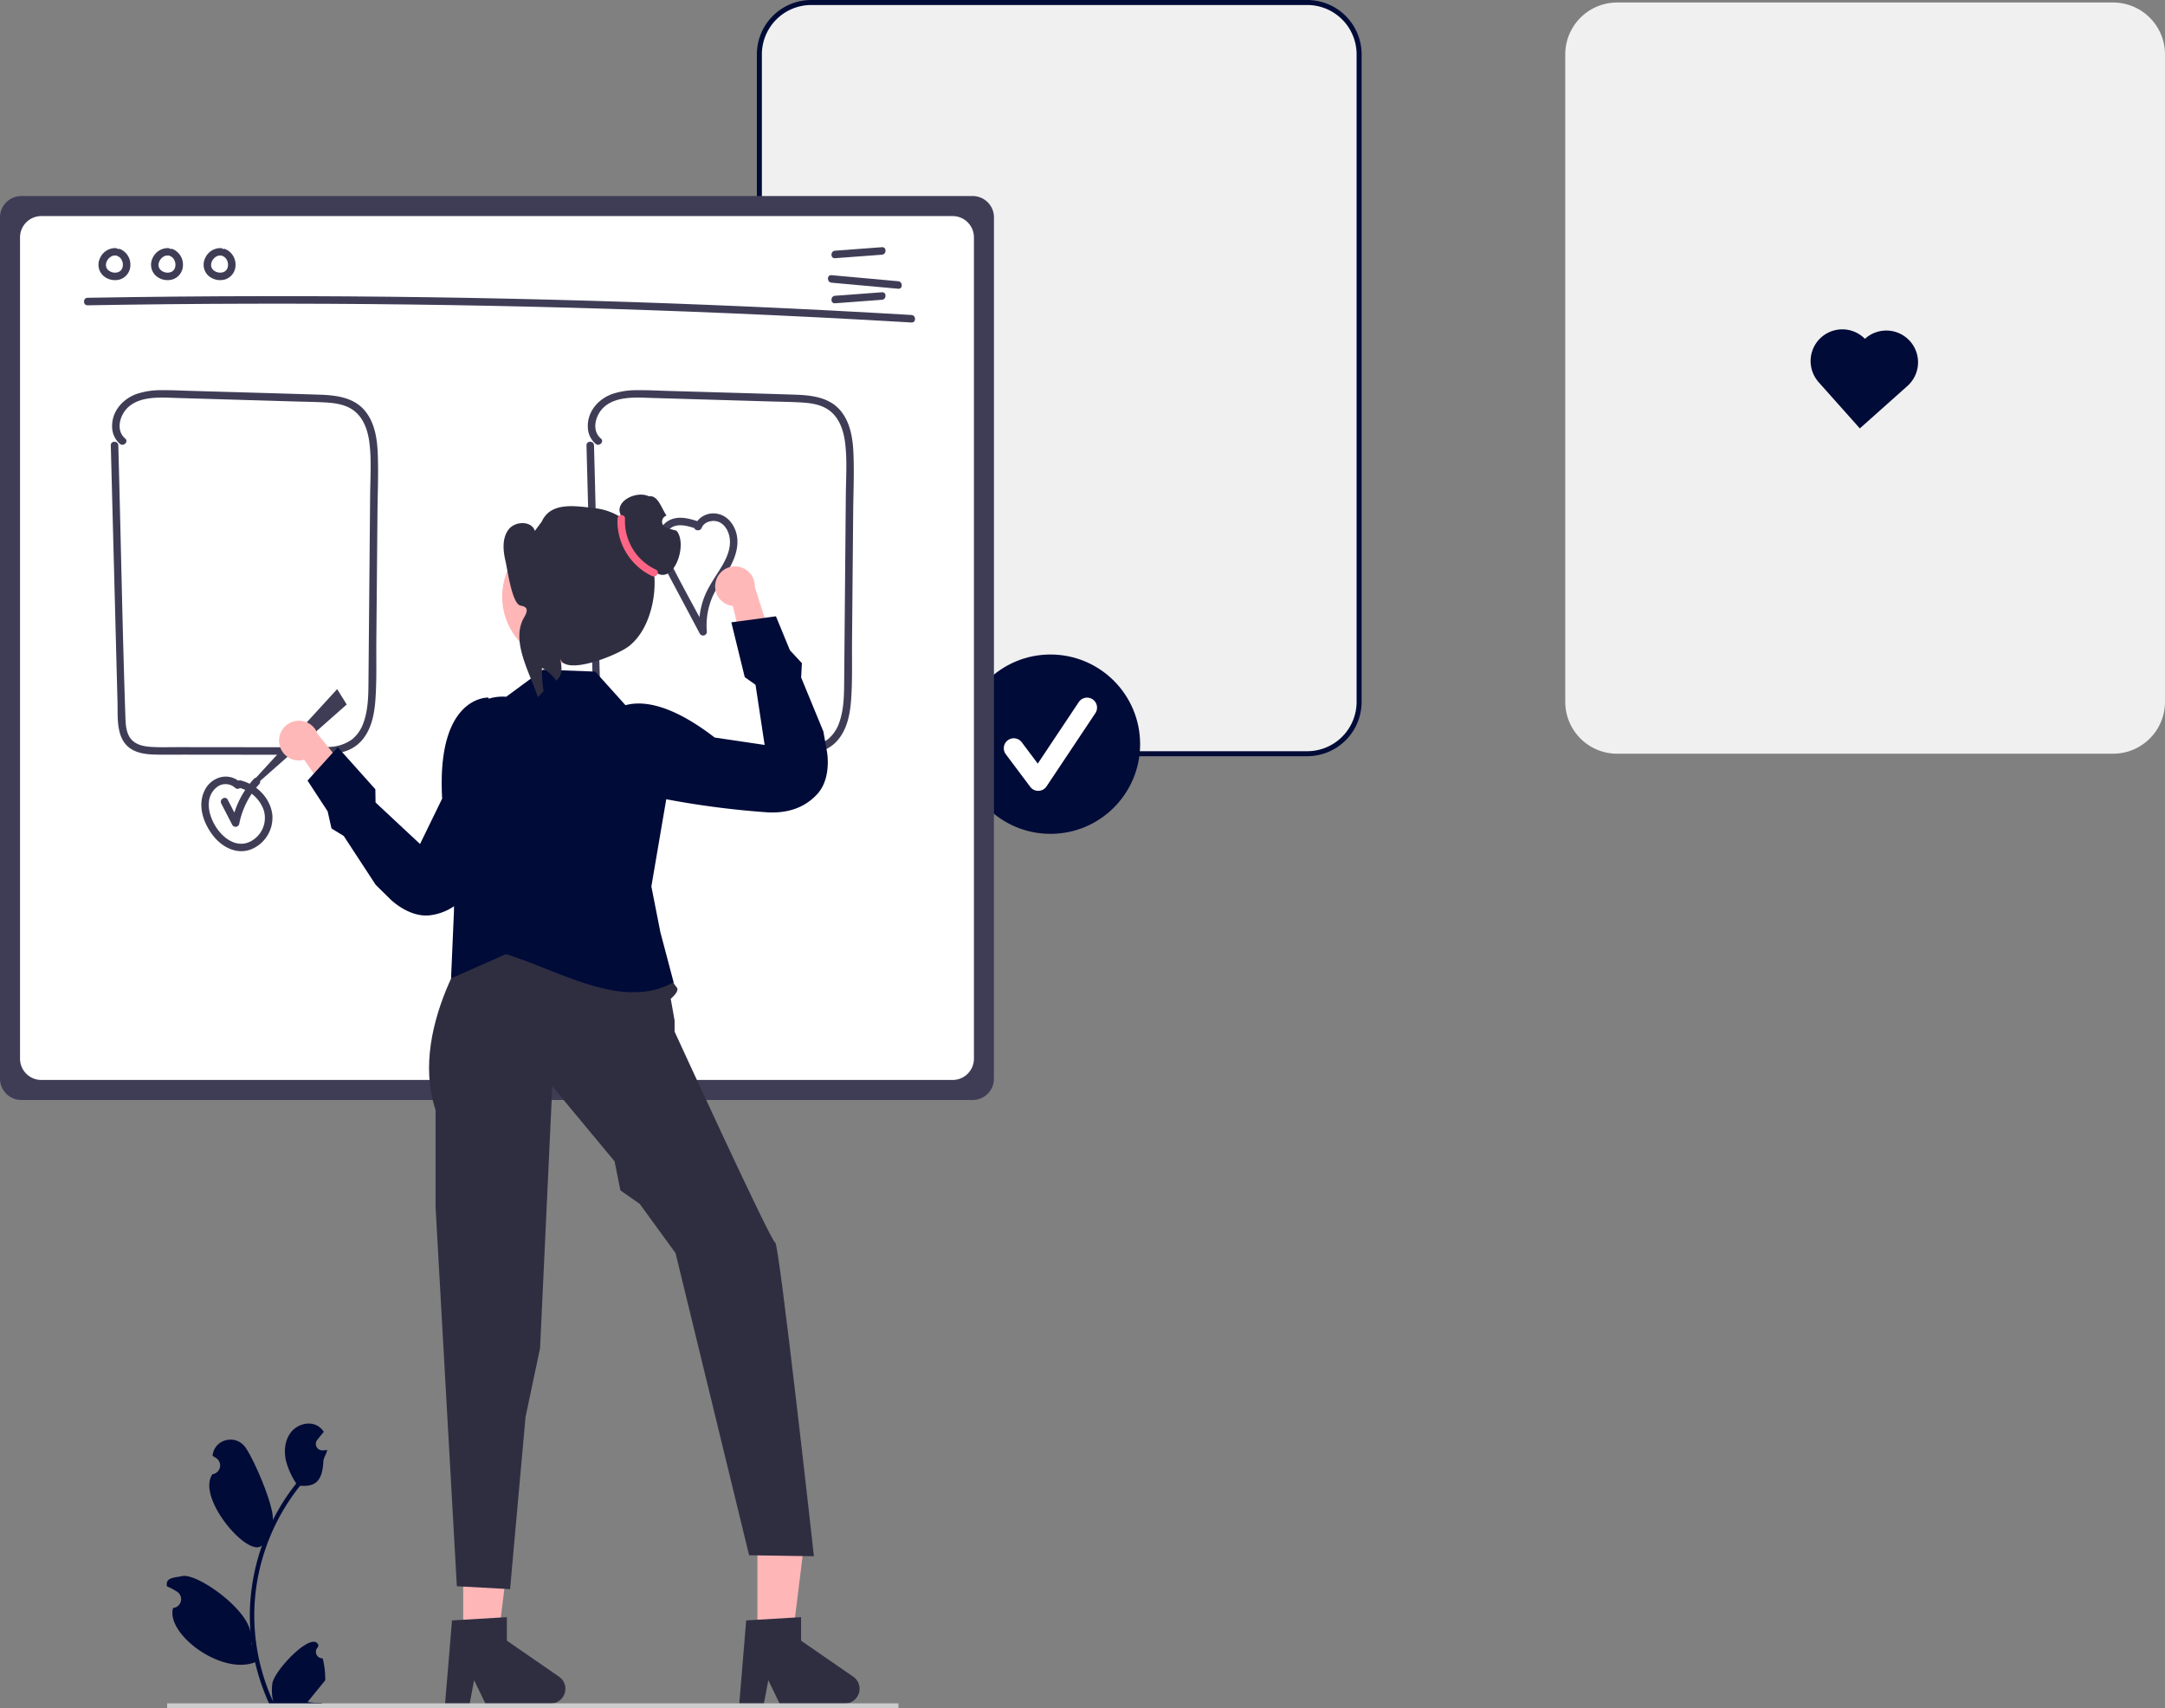 <svg xmlns="http://www.w3.org/2000/svg" data-name="Layer 1" width="864.731" height="682.242" viewBox="0 0 864.731 682.242" xmlns:xlink="http://www.w3.org/1999/xlink"><rect x="0" y="0" width="864.731" height="682.242" fill="#808080" stroke="none"/><path d="M695.636,404.871H497.503a20.729,20.729,0,0,1-20.706-20.706V125.577a20.729,20.729,0,0,1,20.706-20.706H695.636a20.729,20.729,0,0,1,20.706,20.706V384.165A20.729,20.729,0,0,1,695.636,404.871Z" transform="translate(-173.493 -103.871)" fill="#f0f0f0"/><path d="M695.636,405.871H497.503a21.731,21.731,0,0,1-21.706-21.706V125.577a21.73,21.73,0,0,1,21.706-21.706h198.133a21.731,21.731,0,0,1,21.706,21.706V384.165A21.731,21.731,0,0,1,695.636,405.871ZM497.503,105.871A19.728,19.728,0,0,0,477.797,125.577V384.165a19.728,19.728,0,0,0,19.706,19.706h198.133a19.728,19.728,0,0,0,19.706-19.706V125.577a19.728,19.728,0,0,0-19.706-19.706Z" transform="translate(-173.493 -103.871)" fill="#010b38"/><path d="M1017.518,404.871H819.384a20.729,20.729,0,0,1-20.706-20.706V125.577a20.729,20.729,0,0,1,20.706-20.706h198.133a20.729,20.729,0,0,1,20.706,20.706V384.165A20.729,20.729,0,0,1,1017.518,404.871Z" transform="translate(-173.493 -103.871)" fill="#f0f0f0"/><circle cx="419.571" cy="297.192" r="35.811" fill="#010b38"/><path d="M588.178,419.701a3.982,3.982,0,0,1-3.186-1.594l-9.77-13.027a3.983,3.983,0,1,1,6.374-4.78l6.392,8.522,16.416-24.624a3.984,3.984,0,0,1,6.629,4.419l-19.54,29.309a3.985,3.985,0,0,1-3.204,1.773C588.252,419.701,588.215,419.701,588.178,419.701Z" transform="translate(-173.493 -103.871)" fill="#fff"/><path d="M561.993,543.162h-380a8.51,8.51,0,0,1-8.5-8.5v-344a8.509,8.509,0,0,1,8.5-8.5h380a8.509,8.509,0,0,1,8.5,8.5v344A8.51,8.51,0,0,1,561.993,543.162Z" transform="translate(-173.493 -103.871)" fill="#3f3d56"/><path d="M553.993,535.162h-364a8.51,8.51,0,0,1-8.5-8.5v-328a8.509,8.509,0,0,1,8.5-8.5h364a8.509,8.509,0,0,1,8.5,8.5v328A8.51,8.51,0,0,1,553.993,535.162Z" transform="translate(-173.493 -103.871)" fill="#fff"/><path d="M208.487,225.796q64.256-1.117,128.526-.321,64.26.801,128.478,3.524,36.035,1.528,72.041,3.662c1.929.114,1.922-2.886,0-3q-64.153-3.796-128.4-5.681-64.238-1.88-128.513-1.837-36.067.024-72.131.654c-1.928.034-1.934,3.034,0,3Z" transform="translate(-173.493 -103.871)" fill="#3f3d56"/><path d="M507.022,206.985l18.731-1.394c1.914-.142,1.929-3.144,0-3l-18.731,1.394c-1.914.142-1.929,3.144,0,3Z" transform="translate(-173.493 -103.871)" fill="#3f3d56"/><path d="M507.022,224.985l18.731-1.394c1.914-.142,1.929-3.144,0-3l-18.731,1.394c-1.914.142-1.929,3.144,0,3Z" transform="translate(-173.493 -103.871)" fill="#3f3d56"/><path d="M505.613,216.765l26.632,2.42c1.922.175,1.91-2.826,0-3l-26.632-2.42c-1.922-.175-1.91,2.826,0,3Z" transform="translate(-173.493 -103.871)" fill="#3f3d56"/><path d="M219.572,202.951a6.636,6.636,0,0,0-6.133,4.006,5.974,5.974,0,0,0,1.375,7.096,7.102,7.102,0,0,0,6.729,1.367,6.003,6.003,0,0,0,4.023-5.643,6.707,6.707,0,0,0-4.179-6.469,1.506,1.506,0,0,0-1.845,1.048,1.543,1.543,0,0,0,1.048,1.845c.261.101-.239-.128.005.004.1.055.203.104.301.162.084.05.164.104.246.157.28.183-.137-.134.042.03.155.142.309.281.45.439.053.059.262.225.1.109-.124-.088-.048-.068,0,.003.036.054.075.106.111.16a5.346,5.346,0,0,1,.318.55c.022.044.042.089.065.132.042.082.103.103.004.001-.094-.098-.034-.091-.001.003.022.062.046.123.068.185a5.78,5.78,0,0,1,.177.617c.022.097.04.194.059.291.067.344-.01-.214.006.042.014.214.029.425.026.639q-.003.147-.013.294c-.003.049-.009.098-.012.146-.016.235-.016-.086.017-.108a2.77,2.77,0,0,0-.136.617c-.027.093-.059.184-.089.277-.104.322.098-.175-.013.045a5.483,5.483,0,0,1-.306.55c-.049.074-.233.242-.082.125.164-.127-.086.091-.139.148q-.102.108-.213.209a1.702,1.702,0,0,1-.149.129c-.01-.005.251-.174.11-.084-.178.114-.347.235-.535.334-.022.012-.262.123-.261.127-.01-.041.309-.112.09-.042-.046.015-.091.033-.137.048a4.9,4.9,0,0,1-.609.162c-.047.009-.097.014-.144.026-.155.04.148-.024.157-.018a1.308,1.308,0,0,0-.341.03,5.581,5.581,0,0,1-.639-0c-.049-.003-.098-.008-.148-.011-.114-.007-.198-.089-.046 0.0.117.069.108.019.004-.001-.049-.009-.097-.017-.146-.026a5.824,5.824,0,0,1-.624-.153c-.11-.034-.218-.073-.327-.111a.869.869,0,0,1-.138-.053c-.001-.012.281.134.132.054-.187-.101-.381-.186-.564-.296-.098-.059-.191-.123-.286-.186a.923.923,0,0,1-.119-.085c.003-.013.233.2.112.085-.152-.145-.315-.275-.459-.43-.033-.035-.064-.072-.097-.108l-.032-.036q-.122-.149-.005.001c.079.023.076.111 0-.003-.027-.04-.055-.08-.082-.12a3.134,3.134,0,0,1-.31-.554c.007-.006.13.361.036.084-.018-.052-.038-.104-.055-.156q-.052-.156-.091-.315c-.026-.105-.039-.214-.065-.319-.044-.177.026.139.018.132-.025-.025-.014-.178-.016-.215-.012-.235.015-.464.019-.698.003-.181-.015.141-.019.132a.508.508,0,0,1,.028-.159c.027-.123.052-.247.086-.369q.057-.21.131-.414c.019-.051.041-.101.058-.153.063-.188-.125.227-.021.058.143-.234.249-.487.401-.717.036-.055.254-.359.138-.206-.115.153.119-.137.163-.187.184-.205.4-.373.591-.569.113-.116-.079.057-.09.065.059-.042.117-.086.176-.127q.156-.108.32-.204c.123-.072.262-.126.381-.202.141-.09-.108.04-.112.042a1.116,1.116,0,0,1,.201-.077c.116-.041.621-.259.727-.191-.005-.003-.384.03-.077.011.072-.005.144-.012.217-.015.147-.006.293-.002.439.005a1.51,1.51,0,0,0,1.5-1.5,1.533,1.533,0,0,0-1.5-1.5Z" transform="translate(-173.493 -103.871)" fill="#3f3d56"/><path d="M240.572,202.951a6.636,6.636,0,0,0-6.133,4.006,5.974,5.974,0,0,0,1.375,7.096,7.102,7.102,0,0,0,6.729,1.367,6.003,6.003,0,0,0,4.023-5.643,6.707,6.707,0,0,0-4.179-6.469,1.506,1.506,0,0,0-1.845,1.048,1.543,1.543,0,0,0,1.048,1.845c.261.101-.239-.128.005.004.1.055.203.104.301.162.084.05.164.104.246.157.28.183-.137-.134.042.03.155.142.309.281.45.439.053.059.262.225.1.109-.124-.088-.048-.068,0,.003.036.054.075.106.111.16a5.346,5.346,0,0,1,.318.55c.022.044.042.089.065.132.042.082.103.103.004.001-.094-.098-.034-.091-.001.003.022.062.046.123.068.185a5.78,5.78,0,0,1,.177.617c.022.097.04.194.059.291.067.344-.01-.214.006.042.014.214.029.425.026.639q-.003.147-.013.294c-.003.049-.009.098-.012.146-.016.235-.016-.086.017-.108a2.77,2.77,0,0,0-.136.617c-.027.093-.059.184-.089.277-.104.322.098-.175-.013.045a5.483,5.483,0,0,1-.306.55c-.049.074-.233.242-.082.125.164-.127-.086.091-.139.148q-.102.108-.213.209a1.702,1.702,0,0,1-.149.129c-.01-.005.251-.174.11-.084-.178.114-.347.235-.535.334-.022.012-.262.123-.261.127-.01-.041.309-.112.09-.042-.046.015-.091.033-.137.048a4.9,4.9,0,0,1-.609.162c-.047.009-.097.014-.144.026-.155.04.148-.024.157-.018a1.308,1.308,0,0,0-.341.03,5.581,5.581,0,0,1-.639-0c-.049-.003-.098-.008-.148-.011-.114-.007-.198-.089-.046 0.0.117.069.108.019.004-.001-.049-.009-.097-.017-.146-.026a5.824,5.824,0,0,1-.624-.153c-.11-.034-.218-.073-.327-.111a.869.869,0,0,1-.138-.053c-.001-.012.281.134.132.054-.187-.101-.381-.186-.564-.296-.098-.059-.191-.123-.286-.186a.923.923,0,0,1-.119-.085c.003-.013.233.2.112.085-.152-.145-.315-.275-.459-.43-.033-.035-.064-.072-.097-.108l-.032-.036q-.122-.149-.005.001c.079.023.076.111 0-.003-.027-.04-.055-.08-.082-.12a3.134,3.134,0,0,1-.31-.554c.007-.006.13.361.036.084-.018-.052-.038-.104-.055-.156q-.052-.156-.091-.315c-.026-.105-.039-.214-.065-.319-.044-.177.026.139.018.132-.025-.025-.014-.178-.016-.215-.012-.235.015-.464.019-.698.003-.181-.015.141-.019.132a.508.508,0,0,1,.028-.159c.027-.123.052-.247.086-.369q.057-.21.131-.414c.019-.051.041-.101.058-.153.063-.188-.125.227-.021.058.143-.234.249-.487.401-.717.036-.055.254-.359.138-.206-.115.153.119-.137.163-.187.184-.205.4-.373.591-.569.113-.116-.079.057-.09.065.059-.042.117-.086.176-.127q.156-.108.32-.204c.123-.072.262-.126.381-.202.141-.09-.108.04-.112.042a1.116,1.116,0,0,1,.201-.077c.116-.041.621-.259.727-.191-.005-.003-.384.03-.077.011.072-.005.144-.012.217-.015.147-.006.293-.002.439.005a1.51,1.51,0,0,0,1.5-1.5,1.533,1.533,0,0,0-1.5-1.5Z" transform="translate(-173.493 -103.871)" fill="#3f3d56"/><path d="M261.572,202.951a6.636,6.636,0,0,0-6.133,4.006,5.974,5.974,0,0,0,1.375,7.096,7.102,7.102,0,0,0,6.729,1.367,6.003,6.003,0,0,0,4.023-5.643,6.707,6.707,0,0,0-4.179-6.469,1.506,1.506,0,0,0-1.845,1.048,1.543,1.543,0,0,0,1.048,1.845c.261.101-.239-.128.005.004.1.055.203.104.301.162.084.05.164.104.246.157.28.183-.137-.134.042.03.155.142.309.281.45.439.053.059.262.225.1.109-.124-.088-.048-.068-0.0.003.036.054.075.106.111.16a5.346,5.346,0,0,1,.318.55c.022.044.042.089.065.132.042.082.103.103.004.001-.094-.098-.034-.091-.001.003.022.062.046.123.068.185a5.78,5.78,0,0,1,.177.617c.022.097.04.194.059.291.067.344-.01-.214.006.042.014.214.029.425.026.639q-.003.147-.013.294c-.003.049-.009.098-.012.146-.016.235-.016-.086.017-.108a2.77,2.77,0,0,0-.136.617c-.027.093-.059.184-.089.277-.104.322.098-.175-.013.045a5.483,5.483,0,0,1-.306.55c-.049.074-.233.242-.082.125.164-.127-.086.091-.139.148q-.102.108-.213.209a1.702,1.702,0,0,1-.149.129c-.01-.005.251-.174.11-.084-.178.114-.347.235-.535.334-.022.012-.262.123-.261.127-.01-.041.309-.112.09-.042-.046.015-.091.033-.137.048a4.9,4.9,0,0,1-.609.162c-.047.009-.097.014-.144.026-.155.04.148-.024.157-.018a1.308,1.308,0,0,0-.341.03,5.581,5.581,0,0,1-.639-0c-.049-.003-.098-.008-.148-.011-.114-.007-.198-.089-.046 0.0.117.069.108.019.004-.001-.049-.009-.097-.017-.146-.026a5.824,5.824,0,0,1-.624-.153c-.11-.034-.218-.073-.327-.111a.869.869,0,0,1-.138-.053c-.001-.012.281.134.132.054-.187-.101-.381-.186-.564-.296-.098-.059-.191-.123-.286-.186a.923.923,0,0,1-.119-.085c.003-.013.233.2.112.085-.152-.145-.315-.275-.459-.43-.033-.035-.064-.072-.097-.108l-.032-.036q-.122-.149-.005.001c.079.023.076.111 0-.003-.027-.04-.055-.08-.082-.12a3.134,3.134,0,0,1-.31-.554c.007-.006.13.361.036.084-.018-.052-.038-.104-.055-.156q-.052-.156-.091-.315c-.026-.105-.039-.214-.065-.319-.044-.177.026.139.018.132-.025-.025-.014-.178-.016-.215-.012-.235.015-.464.019-.698.003-.181-.015.141-.019.132a.508.508,0,0,1,.028-.159c.027-.123.052-.247.086-.369q.057-.21.131-.414c.019-.051.041-.101.058-.153.063-.188-.125.227-.021.058.143-.234.249-.487.401-.717.036-.055.254-.359.138-.206-.115.153.119-.137.163-.187.184-.205.4-.373.591-.569.113-.116-.079.057-.09.065.059-.042.117-.086.176-.127q.156-.108.32-.204c.123-.072.262-.126.381-.202.141-.09-.108.04-.112.042a1.116,1.116,0,0,1,.201-.077c.116-.041.621-.259.727-.191-.005-.003-.384.03-.077.011.072-.005.144-.012.217-.015.147-.006.293-.002.439.005a1.51,1.51,0,0,0,1.5-1.5,1.533,1.533,0,0,0-1.5-1.5Z" transform="translate(-173.493 -103.871)" fill="#3f3d56"/><path d="M217.746,281.733l1.338,51.205,1.338,51.205c.169,6.461-.744,15.274,5.81,19.058,2.734,1.579,6.003,1.925,9.101,2.011,4.113.114,8.239.03,12.354.034l51.25.055c6.734.007,14.13-.189,18.954-5.613,4.027-4.527,5.168-10.803,5.572-16.659.533-7.729.277-15.554.346-23.298l.23-25.734.23-25.734c.07-7.818.439-15.699.097-23.512-.262-5.961-1.269-12.327-5.266-17.011-4.553-5.337-11.752-6.057-18.318-6.267-16.981-.544-33.965-1.002-50.948-1.503-3.907-.115-7.825-.325-11.734-.273a30.363,30.363,0,0,0-10.236,1.568c-5.491,2.056-9.78,6.987-9.589,13.103a9.099,9.099,0,0,0,3.102,6.756c1.466,1.24,3.598-.872,2.121-2.121-4.002-3.386-2.064-9.73,1.435-12.735,5.069-4.354,13.016-3.647,19.197-3.465l48.108,1.419c3.731.11,7.472.147,11.199.366,3.327.196,6.801.628,9.779,2.23,5.149,2.77,7.158,8.454,7.834,13.951.851,6.916.339,14.053.277,21l-.219,24.484-.433,48.469c-.053,5.895.038,11.98-1.945,17.617a14.869,14.869,0,0,1-4.51,6.723,16.231,16.231,0,0,1-9.029,3.087c-3.652.294-7.345.152-11.005.148l-12.5-.013-24-.026-12.5-.013c-3.653-.004-7.332.124-10.98-.077-2.8-.154-5.924-.638-7.987-2.721-2.311-2.333-2.525-5.936-2.631-9.03-1.105-32.219-1.687-64.466-2.529-96.693l-.313-11.989c-.05-1.927-3.051-1.934-3,0Z" transform="translate(-173.493 -103.871)" fill="#3f3d56"/><path d="M407.746,281.733l1.338,51.205,1.338,51.205c.169,6.461-.744,15.274,5.81,19.058,2.734,1.579,6.003,1.925,9.101,2.011,4.113.114,8.239.03,12.354.034l51.25.055c6.734.007,14.13-.189,18.954-5.613,4.027-4.527,5.168-10.803,5.572-16.659.533-7.729.277-15.554.346-23.298l.23-25.734.23-25.734c.07-7.818.439-15.699.097-23.512-.262-5.961-1.269-12.327-5.266-17.011-4.553-5.337-11.752-6.057-18.318-6.267-16.981-.544-33.965-1.002-50.948-1.503-3.907-.115-7.825-.325-11.734-.273a30.363,30.363,0,0,0-10.236,1.568c-5.491,2.056-9.78,6.987-9.589,13.103a9.099,9.099,0,0,0,3.102,6.756c1.466,1.24,3.598-.872,2.121-2.121-4.002-3.386-2.064-9.73,1.435-12.735,5.069-4.354,13.016-3.647,19.197-3.465l48.108,1.419c3.731.11,7.472.147,11.199.366,3.327.196,6.801.628,9.779,2.23,5.149,2.77,7.158,8.454,7.834,13.951.851,6.916.339,14.053.277,21l-.219,24.484-.433,48.469c-.053,5.895.038,11.98-1.945,17.617a14.869,14.869,0,0,1-4.51,6.723,16.231,16.231,0,0,1-9.029,3.087c-3.652.294-7.345.152-11.005.148l-12.5-.013-24-.026-12.5-.013c-3.653-.004-7.332.124-10.98-.077-2.8-.154-5.924-.638-7.987-2.721-2.311-2.333-2.525-5.936-2.631-9.03-1.105-32.219-1.687-64.466-2.529-96.693l-.313-11.989c-.05-1.927-3.051-1.934-3,0Z" transform="translate(-173.493 -103.871)" fill="#3f3d56"/><path d="M269.529,416.385a8.486,8.486,0,0,0-8.044-2.092,9.809,9.809,0,0,0-6.364,5.463c-2.834,6.036-.295,13.072,3.621,18.001,3.639,4.58,9.551,7.599,15.311,5.194a13.632,13.632,0,0,0,8.218-13.625c-.726-6.703-6.173-12.131-12.569-13.768-1.871-.479-2.67,2.414-.798,2.893a14.044,14.044,0,0,1,9.834,8.694,10.523,10.523,0,0,1-3.628,11.769c-8.939,6.864-19.165-6.26-18.162-14.848a8.291,8.291,0,0,1,3.785-6.281,5.624,5.624,0,0,1,6.673.721,1.501,1.501,0,0,0,2.121-2.121Z" transform="translate(-173.493 -103.871)" fill="#3f3d56"/><path d="M452.805,312.27c-3.501-1.204-7.565-2.4-11.187-.988-3.417,1.332-5.3,4.592-5.67,8.13-.413,3.946,1.265,7.709,3.043,11.125,2.139,4.109,4.345,8.185,6.519,12.276l7.519,14.15a1.511,1.511,0,0,0,2.795-.757,28.94,28.94,0,0,1,2.192-13.904c1.923-4.431,5.065-8.173,7.299-12.433,2.056-3.922,3.427-8.422,2.338-12.842-.881-3.575-3.481-7.054-7.228-7.886a8.204,8.204,0,0,0-9.553,4.719c-.708,1.797,2.192,2.576,2.893.798.998-2.533,4.491-3.31,6.819-2.34,3.033,1.263,4.472,4.888,4.468,7.97-.005,4.213-2.163,8.062-4.353,11.522-2.212,3.495-4.537,6.874-6.007,10.769a31.427,31.427,0,0,0-1.868,13.629l2.795-.757c-4.882-9.188-10.033-18.283-14.642-27.611-1.772-3.587-3.367-8.425-.649-12.003,2.786-3.668,8.103-1.901,11.68-.671,1.83.629,2.615-2.268.798-2.893Z" transform="translate(-173.493 -103.871)" fill="#3f3d56"/><path d="M261.868,424.766l4.417,8.568a1.515,1.515,0,0,0,2.742-.358,32.999,32.999,0,0,1,7.971-15.905c1.3-1.423-.816-3.551-2.121-2.121a35.923,35.923,0,0,0-8.742,17.229l2.742-.358-4.417-8.568c-.885-1.717-3.475-.201-2.59,1.514Z" transform="translate(-173.493 -103.871)" fill="#3f3d56"/><path d="M311.975,385.213l-34.903,30.828a1.025,1.025,0,0,1-1.435-1.461l32.521-35.507Z" transform="translate(-173.493 -103.871)" fill="#3f3d56"/><polygon points="185.013 656.522 198.731 656.522 205.26 603.608 185.013 603.608 185.013 656.522" fill="#ffb6b6"/><path d="M351.265,784.162h9.838l1.756-9.288,4.498,9.288h26.093A5.865,5.865,0,0,0,396.783,773.47l-20.837-14.391v-9.39l-21.917,1.308Z" transform="translate(-173.493 -103.871)" fill="#2f2e41"/><polygon points="302.519 656.522 316.237 656.522 322.766 603.608 302.519 603.608 302.519 656.522" fill="#ffb6b6"/><path d="M468.771,784.162h9.838l1.756-9.288,4.498,9.288h26.093A5.865,5.865,0,0,0,514.288,773.47l-20.837-14.391v-9.39l-21.917,1.308Z" transform="translate(-173.493 -103.871)" fill="#2f2e41"/><path d="M436.363,479.917l-69.576-7.731s-30.923,40.199-19.327,74.987v38.738l8.504,151.435,21.259,1.16,6.185-68.803,5.798-27.444,4.884-104.559,24.879,29.958,2.319,11.596,7.731,5.411,14.302,19.652,29.376,120.659,25.889.387s-13.906-125.237-15.452-125.237-40.199-84.264-40.199-84.264v-4.459l-1.546-8.683s3.865-3.092,2.319-4.638-3.092-6.185-3.092-6.185Z" transform="translate(-173.493 -103.871)" fill="#2f2e41"/><path d="M411.238,372.074l13.915,15.461,19.327,6.958-10.823,63.391,3.59,18.229,5.301,20.038c-20.424,11.298-44.685-4.305-66.973-11.235l-21.93,9.689,1.16-26.671.595-67.198a18.834,18.834,0,0,1,20.278-18.612h0l14.688-10.823Z" transform="translate(-173.493 -103.871)" fill="#010b38"/><path d="M285.006,400.431a7.882,7.882,0,0,0,9.964,6.841l15.953,23.023,5.424-13.507-15.981-19.792a7.925,7.925,0,0,0-15.36,3.435Z" transform="translate(-173.493 -103.871)" fill="#ffb8b8"/><path d="M368.536,382.454s-20.765-.92-18.44,40.347l-8.834,18.128-17.767-16.582-.08-5.278L308.389,402.273l-12.061,13.333,8.028,12.274,1.548,6.855,4.89,2.987L323.551,457.228l5.902,5.809s7.486,7.46,15.954,6.336a21.752,21.752,0,0,0,6.517-1.917c4.028-1.917,8.008-5.355,11.354-11.175a348.802,348.802,0,0,0,18.826-37.218Z" transform="translate(-173.493 -103.871)" fill="#010b38"/><path d="M459.44,335.866a7.882,7.882,0,0,0,6.774,10.01l6.435,27.261,9.985-10.59-7.642-24.264a7.925,7.925,0,0,0-15.553-2.416Z" transform="translate(-173.493 -103.871)" fill="#ffb8b8"/><path d="M415.248,390.819s10.98-17.649,43.705,7.598l19.947,2.961-3.634-24.03-4.308-3.05-5.359-21.889,17.816-2.412,5.586,13.561,4.78,5.152-.301,5.722,8.877,21.55,1.455,8.152s1.922,10.393-3.792,16.742a21.752,21.752,0,0,1-5.265,4.292c-3.859,2.239-8.944,3.578-15.637,3.048a348.802,348.802,0,0,1-41.343-5.511Z" transform="translate(-173.493 -103.871)" fill="#010b38"/><circle cx="400.854" cy="342.132" r="26.778" transform="translate(-288.477 130.327) rotate(-28.663)" fill="#ffb6b6"/><path d="M436.087,332.893c-.08.03-.15.06-.23.09a3.749,3.749,0,0,1-.47.17,12.933,12.933,0,0,1-3.17.72,12.684,12.684,0,0,1-1.39.07,13.083,13.083,0,0,1-1.78-.12,12.591,12.591,0,0,1-1.94-.4,9.239,9.239,0,0,1-.89-.29,13.64,13.64,0,0,1-8.42-8.77v-.01a5.905,5.905,0,0,1-.17-.6,13.538,13.538,0,0,1-.44-3.45v-.02a13.538,13.538,0,0,1,2.55-7.91c1-1.41,2.152-1.643,1.51-3.26-2.047-5.158,6.391-9.348,11.36-7.07a4.869,4.869,0,0,1,.54-.02c3.35,0,4.58,4.95,6.57,7.74l-.058.019a2.57,2.57,0,0,0,.02,4.863q1.993.655,4.028,1.158C448.17,321.101,442.999,336.555,436.087,332.893Z" transform="translate(-173.493 -103.871)" fill="#2f2e41"/><path d="M433.587,347.063c-1.49,5.63-4.23,11.12-8.76,14.77-4.54,3.65-25.87,12.27-27.65,4.84,1.19,5.19.46,7.17-1.48,9.02-.33-.45-.68-.88-1.04-1.3a16.87,16.87,0,0,0-4.7-3.79,54.227,54.227,0,0,0,.65,9.36,31.641,31.641,0,0,0-2.28,2.32c-3.42-10.28-10.942-22.601-5.45-31.94,2.18-3.706.371-4.219-1.55-4.65-3.354-.752-5.17-14.53-5.96-17.88-.98-4.2-1.36-9.03,1.25-12.47s9.19-3.57,10.51.54l2.78-3.76c3.6-7.87,13.1-6.27,21.69-5.23,8.59,1.03,16.16,7.09,20.01,14.84C435.447,329.483,435.796,338.693,433.587,347.063Z" transform="translate(-173.493 -103.871)" fill="#2f2e41"/><path d="M420.132,311.038a24.257,24.257,0,0,0,13.817,22.897c1.744.795,3.27-1.789,1.514-2.59a21.341,21.341,0,0,1-12.332-20.307c.105-1.929-2.895-1.923-3,0Z" transform="translate(-173.493 -103.871)" fill="#ff6584"/><path d="M302.39,766.137a2.606,2.606,0,0,1-1.888-4.516l.179-.71q-.035-.085-.071-.17c-2.399-5.72-17.706,10.225-18.368,15.601a20.701,20.701,0,0,0,.363,7.119,82.992,82.992,0,0,1-7.549-34.469,80.103,80.103,0,0,1,.497-8.936q.412-3.649,1.142-7.245a83.953,83.953,0,0,1,16.649-35.582c4.738.264,8.891-.457,9.292-9.641.071-1.634,1.283-3.048,1.55-4.657-.452.059-.912.096-1.365.126-.141.007-.289.015-.43.022l-.053.002a2.582,2.582,0,0,1-2.12-4.206q.293-.361.586-.721c.297-.371.601-.734.897-1.105a1.285,1.285,0,0,0,.096-.111c.341-.423.682-.838,1.023-1.261a7.465,7.465,0,0,0-2.447-2.366c-3.419-2.002-8.135-.616-10.605,2.477-2.477,3.092-2.944,7.431-2.084,11.294a29.916,29.916,0,0,0,4.138,9.225c-.185.237-.378.467-.564.705a84.496,84.496,0,0,0-8.819,13.972c.701-5.472-7.867-25.236-11.18-29.422-3.98-5.028-12.14-2.834-12.841,3.54q-.01.093-.02.185.738.416,1.445.884a3.534,3.534,0,0,1-1.425,6.432l-.072.011c-6.587,9.405,14.53,33.885,19.815,28.388a86.245,86.245,0,0,0-4.642,21.847,81.801,81.801,0,0,0,.059,13.208l-.022-.156c-1.174-9.57-21.322-23.798-27.206-22.613-3.389.683-6.728.528-6.213,3.946q.012.082.025.164a23.746,23.746,0,0,1,2.662,1.283q.738.417,1.445.884a3.534,3.534,0,0,1-1.425,6.432l-.072.011c-.052.007-.096.015-.148.022-2.998,10.317,19.238,26.967,32.756,21.669l.007,0a86.22,86.22,0,0,0,5.792,16.908h20.69c.074-.23.141-.467.208-.697a23.508,23.508,0,0,1-5.725-.341c1.535-1.884,3.07-3.782,4.605-5.666a1.285,1.285,0,0,0,.096-.111c.779-.964,1.565-1.921,2.343-2.885l0-.001a34.434,34.434,0,0,0-1.009-8.772Zm-23.693-46.609.011-.015-.011.03Zm-4.583,41.314-.178-.4c.007-.289.007-.578,0-.875,0-.082-.015-.163-.015-.245.067.512.126,1.023.2,1.535Z" transform="translate(-173.493 -103.871)" fill="#010b38"/><rect x="66.754" y="680.242" width="292.118" height="2" fill="#ccc"/><path d="M918.391,239.166l-.024.021a12.658,12.658,0,0,0-18.874,16.828l-.024.021,16.871,18.922,18.922-16.871a12.676,12.676,0,1,0-16.871-18.922Z" transform="translate(-173.493 -103.871)" fill="#010b38"/></svg>